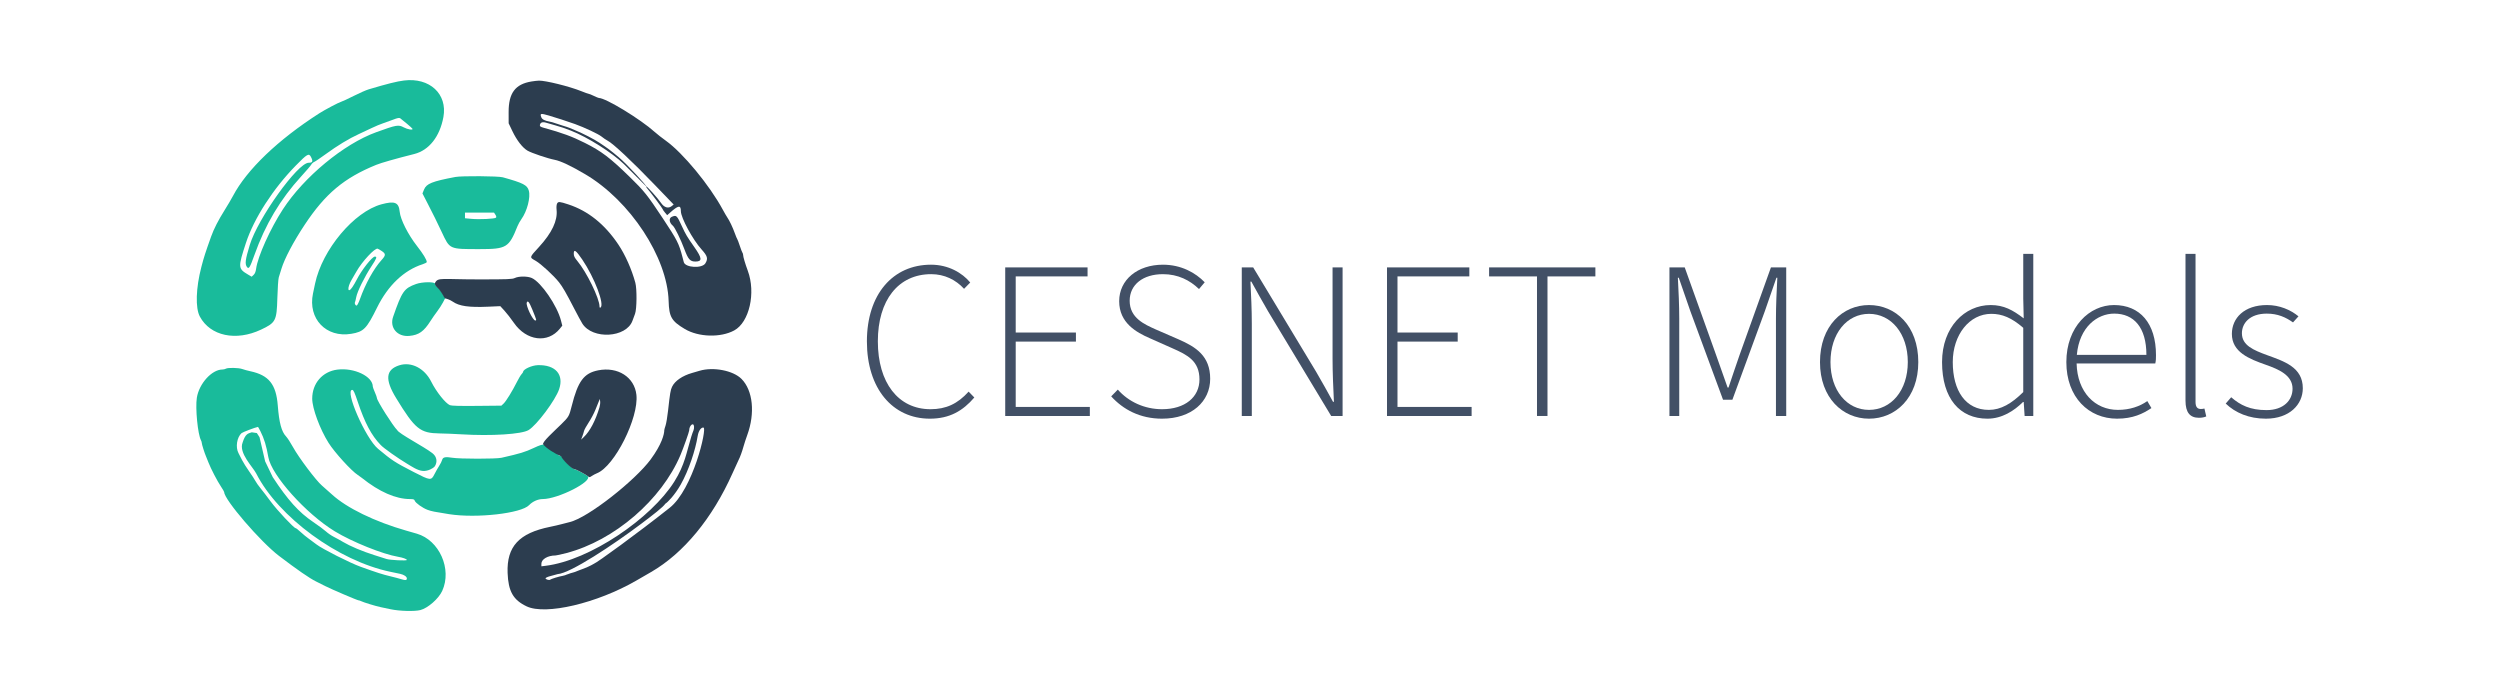 <?xml version="1.0" encoding="UTF-8" standalone="no"?>
<svg
   viewBox="0 0 1050 290.57"
   version="1.1"
   id="svg834"
   sodipodi:docname="cesnet_models_horizontal.svg"
   inkscape:version="1.1.2 (b8e25be8, 2022-02-05)"
   inkscape:export-filename="/Users/karel/bitmap.png"
   inkscape:export-xdpi="300"
   inkscape:export-ydpi="300"
   width="1050"
   height="290.57"
   xmlns:inkscape="http://www.inkscape.org/namespaces/inkscape"
   xmlns:sodipodi="http://sodipodi.sourceforge.net/DTD/sodipodi-0.dtd"
   xmlns="http://www.w3.org/2000/svg"
   xmlns:svg="http://www.w3.org/2000/svg">
  <defs
     id="defs838">
    <rect
       x="385.355"
       y="107.966"
       width="524.879"
       height="76.406"
       id="rect4609" />
  </defs>
  <sodipodi:namedview
     id="namedview836"
     pagecolor="#ffffff"
     bordercolor="#666666"
     borderopacity="1.0"
     inkscape:pageshadow="2"
     inkscape:pageopacity="0.0"
     inkscape:pagecheckerboard="0"
     showgrid="false"
     inkscape:snap-bbox="true"
     inkscape:zoom="1.1544136"
     inkscape:cx="629.32384"
     inkscape:cy="108.28008"
     inkscape:window-width="1920"
     inkscape:window-height="954"
     inkscape:window-x="0"
     inkscape:window-y="25"
     inkscape:window-maximized="0"
     inkscape:current-layer="g832"
     height="290.57px" />
  <g
     fill-rule="evenodd"
     id="g832"
     style="display:inline"
     inkscape:export-filename="/Users/karel/Downloads/logo.png"
     inkscape:export-xdpi="600"
     inkscape:export-ydpi="600"
     inkscape:label="logo">
    <path
       d="m 169.66,33.816 c -3.043,0.384 -6.801,1.324 -14.821,3.708 -1.055,0.314 -3.88,1.557 -6.278,2.764 -2.397,1.207 -4.751,2.303 -5.231,2.436 -1.073,0.297 -6.872,3.357 -9.241,4.875 -17.337,11.113 -30.412,23.635 -36.25,34.719 -0.662,1.256 -2.233,3.924 -3.492,5.929 -2.671,4.252 -4.516,7.861 -5.675,11.099 -2.425,6.777 -3.017,8.623 -4.1,12.773 -2.31,8.856 -2.567,17.231 -0.638,20.831 4.375,8.169 15.161,10.472 25.704,5.491 6.186,-2.923 6.584,-3.691 6.849,-13.245 0.114,-4.124 0.385,-8.047 0.602,-8.718 0.217,-0.672 0.721,-2.293 1.119,-3.604 1.299,-4.27 5.033,-11.343 9.737,-18.443 8.672,-13.089 16.53,-19.675 30.062,-25.195 2.1,-0.857 7.943,-2.522 15.987,-4.556 6.21,-1.57 10.733,-7.309 12.238,-15.525 1.774,-9.687 -5.799,-16.697 -16.572,-15.339 m 1.217,18.118 c 1.249,1.04 2.323,2.021 2.387,2.18 0.252,0.627 -2.09,0.239 -3.673,-0.608 -2.262,-1.212 -3.023,-1.079 -11.614,2.036 -13.576,4.923 -30.291,18.738 -39.169,32.374 -5.305,8.147 -10.564,19.825 -11.243,24.966 -0.162,1.228 -0.499,2.055 -1.05,2.572 l -0.812,0.763 -1.5,-0.885 c -4.255,-2.508 -4.288,-3.004 -0.903,-13.327 3.373,-10.283 11.421,-22.758 20.979,-32.519 4.763,-4.864 5.453,-5.257 6.314,-3.592 0.964,1.866 0.737,2.458 -0.945,2.458 -4.614,0 -21.355,23.37 -24.755,34.556 -1.876,6.174 -2.103,7.967 -1.165,9.231 0.768,1.037 1.234,0.284 3.141,-5.077 4.533,-12.744 10.886,-23.42 19.614,-32.956 2.106,-2.301 4.022,-4.545 4.257,-4.986 0.235,-0.441 0.771,-0.933 1.191,-1.095 0.419,-0.161 2.608,-1.642 4.863,-3.29 4.876,-3.565 9.791,-6.545 13.86,-8.403 1.874,-0.859 3.74,-1.735 5.598,-2.628 1.449,-0.701 3.489,-1.552 4.534,-1.892 1.045,-0.34 2.998,-1.046 4.34,-1.567 1.828,-0.711 2.572,-0.855 2.961,-0.575 0.286,0.205 1.542,1.224 2.79,2.264 m 20.405,22.383 c -9.813,1.86 -12.175,2.805 -13.183,5.274 l -0.673,1.648 2.116,4.106 c 2.527,4.903 4.016,7.918 5.981,12.11 3.434,7.323 3.085,7.166 15.888,7.166 11.327,0 12.319,-0.602 15.954,-9.687 0.323,-0.808 1.044,-2.099 1.601,-2.868 2.404,-3.319 3.932,-9.18 3.131,-12.011 -0.662,-2.34 -2.362,-3.21 -10.937,-5.598 -1.909,-0.531 -17.244,-0.639 -19.878,-0.14 m -31.038,11.474 c -11.547,3.108 -24.893,19.029 -27.915,33.302 -0.325,1.535 -0.722,3.418 -0.882,4.185 -2.209,10.567 5.514,18.682 16.096,16.913 5.216,-0.872 6.413,-2.092 10.832,-11.042 4.593,-9.299 11.305,-15.672 19.15,-18.181 0.949,-0.304 1.722,-0.718 1.718,-0.921 -0.02,-0.962 -1.556,-3.478 -4.121,-6.753 -3.735,-4.768 -6.941,-11.118 -7.253,-14.366 -0.38,-3.952 -2.048,-4.639 -7.625,-3.137 m 47.821,4.375 c 0.407,0.622 0.472,1 0.216,1.257 -0.492,0.492 -6.98,0.798 -10.31,0.486 l -2.679,-0.251 v -2.382 h 12.19 l 0.583,0.89 m -47.733,15.259 c 1.765,1.191 1.747,1.763 -0.117,3.824 -3.246,3.586 -6.794,10.014 -9.045,16.383 -0.525,1.487 -1.154,2.703 -1.396,2.703 -0.494,0 -0.962,-0.954 -0.687,-1.4 0.099,-0.159 0.337,-1.126 0.529,-2.148 0.446,-2.372 3.49,-8.54 6.41,-12.987 2.21,-3.366 2.445,-4.041 1.407,-4.041 -1.121,0 -5.571,5.661 -7.605,9.675 -0.496,0.979 -1.31,2.38 -1.808,3.114 -2.059,3.035 -2.341,0.352 -0.323,-3.071 0.674,-1.142 1.339,-2.288 1.996,-3.44 2.371,-4.21 7.787,-10.027 8.932,-9.594 0.315,0.119 1.083,0.56 1.707,0.982 m 14.423,13.847 c -5.058,1.819 -5.916,3.045 -9.65,13.779 -1.58,4.543 1.782,8.502 6.811,8.02 4.044,-0.388 6.091,-1.846 8.978,-6.392 0.861,-1.333 1.77,-2.635 2.725,-3.903 0.805,-1.055 1.892,-2.737 2.415,-3.739 l 0.951,-1.821 -1.111,-1.943 c -0.612,-1.068 -1.568,-2.279 -2.124,-2.691 -0.557,-0.411 -1.012,-1.032 -1.012,-1.38 0,-0.929 -5.337,-0.882 -7.983,0.07 m -7.068,34.144 c -5.703,1.841 -6.099,5.931 -1.329,13.746 7.966,13.052 10.066,14.758 18.298,14.866 2.109,0.027 6.19,0.194 9.067,0.371 12.673,0.777 25.399,-0.026 28.282,-1.784 3.471,-2.117 11.257,-12.532 12.826,-17.157 2.097,-6.184 -1.541,-10.306 -8.922,-10.107 -2.569,0.069 -6.205,1.739 -6.205,2.85 0,0.137 -0.303,0.574 -0.672,0.971 -0.37,0.397 -1.251,1.878 -1.958,3.292 -1.901,3.802 -4.509,8.03 -5.564,9.022 l -0.929,0.871 -10.325,0.103 c -7.2,0.071 -10.619,-0.019 -11.293,-0.299 -1.87,-0.774 -5.729,-5.626 -7.847,-9.866 -2.816,-5.638 -8.404,-8.501 -13.429,-6.879 m -72.831,1.423 c -0.288,0.186 -0.95,0.34 -1.472,0.343 -4.443,0.025 -9.78,5.931 -10.718,11.862 -0.685,4.33 0.397,15.417 1.744,17.868 0.183,0.333 0.333,0.843 0.333,1.132 0,0.54 1.195,4.334 1.759,5.586 0.173,0.384 0.631,1.524 1.018,2.534 1.003,2.615 3.767,7.937 5.318,10.238 0.726,1.078 1.321,2.108 1.321,2.288 0,3.136 15.23,20.851 23.016,26.771 7.694,5.85 12.802,9.379 15.519,10.721 0.959,0.473 2.685,1.341 3.836,1.928 2.674,1.364 13.576,6.026 14.092,6.026 0.214,0 0.663,0.144 0.996,0.32 0.918,0.486 6.196,2.104 8.226,2.523 0.987,0.204 2.894,0.606 4.236,0.894 3.681,0.788 10.087,0.962 12.479,0.337 3.175,-0.829 7.673,-4.775 9.171,-8.047 4.188,-9.149 -1.203,-21.297 -10.665,-24.033 -1.055,-0.305 -3.095,-0.891 -4.533,-1.303 -13.128,-3.755 -24.914,-9.496 -31.077,-15.137 -1.398,-1.276 -2.815,-2.533 -4.249,-3.769 -2.481,-2.116 -9.707,-11.723 -12.147,-16.148 -1.03,-1.869 -2.339,-3.884 -2.908,-4.478 -1.917,-2.003 -2.924,-5.754 -3.488,-13.001 -0.693,-8.909 -3.751,-12.728 -11.519,-14.388 -1.151,-0.246 -2.684,-0.665 -3.407,-0.932 -1.5,-0.552 -6.096,-0.643 -6.881,-0.135 m 46.856,0.377 c -6.279,0.79 -10.587,5.755 -10.587,12.2 0,4.063 3.224,12.783 6.863,18.564 2.53,4.019 9.63,11.821 12.284,13.497 0.455,0.288 1.237,0.851 1.738,1.251 7.276,5.818 14.222,8.862 20.222,8.862 1.42,0 1.78,0.126 1.956,0.681 0.299,0.94 3.308,3.084 5.403,3.85 1.641,0.6 2.864,0.845 9.075,1.817 11.508,1.801 30.273,-0.329 33.567,-3.811 1.432,-1.514 3.718,-2.537 5.668,-2.537 6.46,0 21.151,-7.461 18.94,-9.618 -0.636,-0.62 -5.076,-2.936 -5.629,-2.936 -0.572,0 -4.701,-4.12 -4.967,-4.955 -0.133,-0.361 -0.469,-0.608 -0.854,-0.625 -0.362,0 -0.783,-0.213 -0.936,-0.474 -0.44,-0.747 -5.067,-3.986 -6.038,-4.226 -0.628,-0.155 -1.813,0.225 -4.184,1.343 -3.724,1.755 -5.671,2.349 -13.597,4.143 -2.328,0.528 -17.613,0.515 -20.754,-0.017 -2.813,-0.476 -3.888,-0.241 -4.178,0.915 -0.126,0.504 -0.686,1.626 -1.244,2.493 -0.558,0.867 -1.448,2.44 -1.979,3.495 -1.385,2.756 -1.688,2.725 -8.7,-0.886 -7.978,-4.108 -9.087,-4.83 -15.013,-9.777 -5.249,-4.381 -14.143,-24.734 -10.808,-24.734 0.486,0 0.982,1.084 2.313,5.057 2.963,8.841 5.743,14.075 9.586,18.047 1.086,1.261 7.456,5.738 11.087,7.891 1.895,1.124 4.379,2.882 6.651,3.043 2.355,0.166 4.472,-1.294 4.86,-1.749 0.743,-0.87 1.866,-3.574 -0.909,-5.747 -3.393,-2.657 -14.132,-8.199 -14.719,-9.654 -1.669,-1.548 -8.504,-12.336 -8.504,-13.423 0,-0.264 -0.392,-1.368 -0.872,-2.452 -0.479,-1.084 -0.872,-2.156 -0.872,-2.382 0,-4.29 -7.795,-8.036 -14.87,-7.146 m -32.352,25.84 c 1.6,3.156 2.509,6.128 3.341,10.92 1.325,7.625 15.774,23.748 27.936,31.171 7.249,4.425 20.165,9.618 26.582,10.688 1.963,0.328 3.662,0.946 3.662,1.332 0,0.413 -7.092,0.068 -8.544,-0.415 -0.576,-0.191 -2.93,-0.939 -5.232,-1.662 -4.804,-1.509 -10.13,-3.755 -13.009,-5.487 -1.26,-0.75 -2.543,-1.46 -3.848,-2.128 -1.025,-0.513 -2.516,-1.532 -3.313,-2.264 -0.798,-0.733 -3.256,-2.551 -5.462,-4.04 -5.961,-4.026 -10.618,-9.198 -16.913,-18.786 l -3.195,-6.627 -2.361,-10.157 -1.124,-1.736 -2.131,-0.324 c -1.641,0.515 -2.697,0.647 -3.854,4.316 -1.748,4.385 4.354,10.286 5.725,12.99 9.254,18.262 34.502,36.759 56.361,41.29 1.397,0.29 3.235,0.676 4.083,0.858 1.615,0.346 2.817,1.17 2.817,1.932 0,0.767 -0.59,0.866 -2.154,0.36 -0.83,-0.267 -2.999,-0.843 -4.821,-1.279 -3.266,-0.781 -5.514,-1.501 -12.38,-3.964 -4.488,-1.609 -16.193,-7.528 -18.589,-9.399 -1.106,-0.86 -2.231,-1.696 -3.374,-2.506 -0.839,-0.583 -2.314,-1.8 -3.28,-2.702 -0.965,-0.903 -1.92,-1.642 -2.123,-1.642 -0.717,0 -7.793,-7.549 -10.421,-11.119 -1.467,-1.992 -3.39,-4.503 -4.274,-5.58 -0.884,-1.077 -1.876,-2.483 -2.205,-3.124 -0.329,-0.64 -1.503,-2.445 -2.61,-4.01 -1.107,-1.565 -2.452,-3.708 -2.989,-4.763 -0.537,-1.055 -1.218,-2.386 -1.514,-2.957 -1.285,-2.477 -0.642,-6.588 1.306,-8.351 0.45,-0.407 5.593,-2.361 6.911,-2.625 0.045,-0.009 0.493,0.796 0.996,1.789"
       fill="#19BB9B"
       id="path824"
       style="display:inline"
       sodipodi:nodetypes="cccccccccccccccccccccccccccccccscccssccccsccccccccscsccccscsccccccccscccccccscccscccccccccccccccsccccccccscscccccccccsssccssccsccccccccccccscccscccscsscscsccccccccscccsccsssscscscccccscccccccccccccccsccccccscscssccsc"
       inkscape:export-filename="/Users/karel/Downloads/path826.png"
       inkscape:export-xdpi="300"
       inkscape:export-ydpi="300" />
    <path
       d="m 223.21,34.224 c -6.824,1.131 -9.601,4.855 -9.586,12.855 l 0.009,4.708 1.584,3.313 c 1.842,3.854 4.242,6.948 6.345,8.18 1.688,0.99 8.55,3.302 11.392,3.839 2.511,0.475 6.968,2.585 12.968,6.141 18.791,11.137 34.37,34.864 34.902,53.157 0.195,6.695 1.204,8.439 6.813,11.774 5.768,3.43 15.006,3.694 20.733,0.592 6.34,-3.434 9.147,-15.754 5.708,-25.055 -1.099,-2.974 -1.961,-5.89 -1.961,-6.636 0,-0.324 -0.124,-0.737 -0.276,-0.919 -0.151,-0.183 -0.661,-1.509 -1.133,-2.947 -0.472,-1.439 -0.947,-2.694 -1.055,-2.79 -0.108,-0.096 -0.565,-1.195 -1.016,-2.441 -0.923,-2.551 -2.239,-5.323 -3.144,-6.626 -0.334,-0.48 -1.2,-1.971 -1.926,-3.313 C 298.012,77.775 286.82,64.22 279.67,59.111 c -1.61,-1.151 -3.718,-2.805 -4.683,-3.675 -5.962,-5.377 -20.581,-14.285 -23.443,-14.285 -0.179,0 -1.139,-0.392 -2.133,-0.872 -0.994,-0.48 -1.967,-0.872 -2.163,-0.872 -0.195,0 -1.648,-0.521 -3.227,-1.158 -4.872,-1.964 -15.003,-4.472 -17.701,-4.381 -0.667,0.023 -2.067,0.182 -3.11,0.356 m 7.302,14.303 c 2.543,0.732 8.161,2.56 10.986,3.575 3.934,1.414 9.811,4.178 11.098,5.219 0.801,0.649 1.941,1.426 2.533,1.726 2.306,1.17 10.191,8.552 19.855,18.59 l 7.955,8.261 -0.794,0.643 c -1.452,1.175 -3.192,0.65 -4.56,-1.374 -1.279,-1.895 -5.973,-7.115 -6.197,-6.891 -0.106,0.106 0.126,0.545 0.516,0.976 1.251,1.383 6.385,8.257 6.385,8.549 0,0.154 0.432,0.798 0.959,1.43 l 0.959,1.148 1.046,-0.932 c 3.683,-3.281 4.707,-3.441 4.71,-0.738 0.002,2.75 5.004,11.986 8.701,16.069 2.491,2.751 2.789,3.844 1.585,5.821 -1.366,2.244 -8.434,1.851 -9.062,-0.504 -0.112,-0.422 -0.346,-1.316 -0.52,-1.987 -1.512,-5.847 -2.21,-7.229 -8.278,-16.39 -6.531,-9.861 -7.806,-11.455 -13.946,-17.437 -8.299,-8.086 -11.859,-10.785 -18.822,-14.27 -5.434,-2.719 -9.424,-4.184 -17.302,-6.355 -1.326,-0.365 -1.649,-0.597 -1.569,-1.129 0.165,-1.097 1.082,-1.448 2.598,-0.995 0.736,0.22 2.516,0.733 3.954,1.14 2.454,0.694 3.951,1.2 6.452,2.184 7.086,2.787 17.286,9.222 22.259,14.039 1.117,1.082 6.458,6.439 9.376,9.385 0.483,-0.033 -8.123,-9.418 -11.576,-12.292 -3.621,-3.012 -4.28,-3.507 -8.053,-6.037 -2.171,-1.456 -7.168,-4.028 -10.088,-5.192 -1.055,-0.421 -2.154,-0.884 -2.441,-1.03 -0.288,-0.145 -1.7,-0.614 -3.139,-1.04 -1.438,-0.427 -2.929,-0.913 -3.313,-1.08 -0.383,-0.167 -1.247,-0.402 -1.918,-0.521 -2.074,-0.368 -3.184,-0.943 -3.519,-1.826 -0.632,-1.662 -0.311,-1.737 3.17,-0.735 m 3.469,36.948 c -0.258,0.482 -0.341,1.502 -0.219,2.688 0.464,4.496 -1.953,9.616 -7.312,15.486 -4.25,4.655 -4.173,4.334 -1.43,5.919 2.228,1.287 7.543,6.184 9.771,9.002 1.485,1.877 2.969,4.448 6.36,11.02 1.396,2.704 2.934,5.545 3.419,6.313 4.296,6.804 18.464,6.001 21.061,-1.194 0.261,-0.725 0.743,-2.024 1.071,-2.887 0.762,-2.009 0.845,-10.436 0.129,-13.077 -1.53,-5.64 -4.231,-11.715 -7.134,-16.042 -5.725,-8.534 -12.678,-14.114 -20.989,-16.846 -3.702,-1.216 -4.256,-1.261 -4.727,-0.382 m 48.224,5.559 c -1.394,0.56 -1.195,2.462 0.395,3.782 0.81,0.672 3.31,5.762 4.815,9.805 1.613,4.329 2.416,5.231 4.656,5.231 2.942,0 2.84,-1.371 -0.446,-6.041 -3.022,-4.295 -3.669,-5.376 -5.15,-8.606 -2.193,-4.78 -2.356,-4.94 -4.27,-4.171 m -37.684,17.947 c 5.181,7.637 9.509,19.054 7.657,20.198 -0.241,0.15 -0.393,-0.026 -0.393,-0.455 0,-3.352 -5.396,-14.429 -9.305,-19.102 -1.174,-1.403 -1.506,-2.081 -1.506,-3.077 0,-2.065 0.924,-1.43 3.547,2.436 m -28.307,7.787 c -1.077,0.513 -2.865,0.582 -15.182,0.582 -15.466,0 -17.092,-0.932 -18.302,1.409 -0.484,0.936 1.171,2.204 1.607,2.708 0.275,0.318 1.051,1.365 1.575,2.276 0.525,0.911 0.82,1.615 1.103,1.615 0.283,0 1.972,0.517 3.157,1.347 2.699,1.89 6.818,2.472 14.928,2.11 l 5.012,-0.224 1.744,1.894 c 0.959,1.042 2.751,3.349 3.982,5.127 5.257,7.591 14.235,8.726 19.294,2.439 l 1.021,-1.27 -0.551,-2.152 c -1.607,-6.273 -8.323,-16.073 -12.232,-17.848 -1.793,-0.815 -5.46,-0.821 -7.155,-0.013 m 7.382,13.32 c 1.8,4.415 1.829,4.524 1.21,4.524 -1.052,0 -4.043,-6.3 -3.573,-7.526 0.406,-1.058 1.033,-0.262 2.363,3.002 m 27.612,25.463 c -5.985,1.184 -8.483,4.556 -11.095,14.981 -1.071,4.273 -1.228,4.548 -4.349,7.614 -3.103,3.049 -8.107,7.493 -7.661,8.475 1.291,1.662 4.968,3.967 7.568,5.032 0.34,1.169 4.349,5.343 5.561,5.372 0.56,0.013 4.973,2.35 5.74,3.039 0.533,0.479 0.69,0.465 1.57,-0.141 0.537,-0.371 1.527,-0.893 2.198,-1.161 7.381,-2.947 17.595,-23.287 16.542,-32.939 -0.81,-7.424 -7.822,-11.906 -16.073,-10.273 m 42.6,0.183 c -0.959,0.285 -2.371,0.697 -3.139,0.916 -4.073,1.161 -7.218,3.326 -8.4,5.782 -0.659,1.369 -0.87,2.619 -1.703,10.119 -0.283,2.55 -0.755,5.341 -1.047,6.203 -0.293,0.862 -0.532,1.717 -0.532,1.901 0,1.694 -1.01,5.928 -5.751,12.359 -6.382,8.659 -26.199,24.434 -34.005,26.279 -0.863,0.204 -2.433,0.606 -3.488,0.894 -1.055,0.287 -3.173,0.776 -4.708,1.087 -13.071,2.646 -18.26,8.272 -17.851,19.354 0.287,7.751 2.35,11.373 8.01,14.059 7.963,3.78 29.529,-1.294 46.031,-10.829 l 6.253,-3.615 c 13.639,-7.892 25.689,-22.507 34.138,-41.402 1.173,-2.623 2.335,-5.162 2.582,-5.641 0.664,-1.292 1.43,-3.397 2.092,-5.754 0.323,-1.151 1.018,-3.27 1.545,-4.708 3.365,-9.2 2.396,-18.726 -2.396,-23.569 -3.503,-3.54 -11.823,-5.161 -17.631,-3.435 m -42.028,15.31 c -1.66,5.617 -4.026,10.109 -6.62,12.565 l -1.104,1.047 0.522,-1.395 c 0.287,-0.768 0.608,-1.788 0.713,-2.267 0.105,-0.48 0.979,-2.072 1.943,-3.538 0.964,-1.466 2.215,-3.82 2.779,-5.231 0.482,-1.207 0.971,-2.41 1.467,-3.611 l 0.44,-1.046 0.137,1.035 c 0.076,0.57 -0.049,1.668 -0.277,2.441 m 39.703,8.028 c 0.063,0.544 -0.04,1.317 -0.231,1.717 -0.19,0.4 -0.611,1.591 -0.936,2.646 -1.979,6.435 -2.617,11.697 -7.118,18.856 -9.672,15.385 -35.4,33.026 -53.993,35.343 l -1.831,0.228 v -1.074 c 0,-1.91 2.688,-3.484 5.95,-3.484 0.376,0 2.448,-0.462 4.603,-1.026 20.085,-5.261 39.884,-22.29 47.867,-41.171 1.214,-2.869 3.655,-9.755 3.655,-10.307 0,-2.083 1.812,-3.622 2.034,-1.728 m -42.028,57.701 c -1.398,0.853 -3.617,1.843 -5.865,2.618 -0.959,0.331 -1.999,0.733 -2.311,0.895 -0.312,0.162 -1.172,0.281 -1.835,0.532 -0.697,0.263 -0.317,0.159 -1.439,0.516 -0.492,0.195 -0.839,0.387 -1.653,0.52 -1.517,0.246 -5.014,1.32 -5.331,1.636 -0.32,0.32 -1.904,-0.145 -1.904,-0.56 0,-0.223 0.746,-0.611 1.657,-0.861 0.911,-0.25 2.441,-0.669 3.4,-0.93 5.407,-0.366 23.417,-12.324 35.159,-21.168 4.921,-3.707 9.202,-7.006 10.095,-8.409 0.917,-0.497 3.971,-3.629 6.44,-7.983 3.476,-6.132 6.238,-14.741 7.123,-20.309 0.44,-2.767 1.711,-3.877 2.503,-3.673 1.497,0.385 -4.442,25.917 -14.224,33.676 -13.541,10.741 -30.654,23.156 -31.816,23.5"
       fill="#2C3D4F"
       id="path826"
       sodipodi:nodetypes="cccccccccscsccscccccssscccccccccccscsccccscccccccscccsccccccccccccccccccccccccccscccccscsccscccscccccccccccsccccccccccccccccccscscccccccccccccccccscccccccccccssccscccsscccsscscssssc"
       style="display:inline"
       inkscape:export-filename="/Users/karel/Downloads/path826.png"
       inkscape:export-xdpi="300"
       inkscape:export-ydpi="300" />
    <g
       inkscape:groupmode="layer"
       id="layer1"
       inkscape:label="text" fill="#425066">
      <path
         d="m 390.538,175.845 c 8.334,0 13.89,-3.314 18.68,-8.901 l -2.395,-2.462 c -4.598,5.113 -9.484,7.386 -15.998,7.386 -13.603,0 -22.129,-11.174 -22.129,-28.503 0,-17.329 8.622,-28.219 22.416,-28.219 5.556,0 10.346,2.367 13.795,6.155 l 2.587,-2.651 c -3.353,-4.072 -9.196,-7.481 -16.477,-7.481 -15.998,0 -26.919,12.405 -26.919,32.196 0,19.886 10.825,32.48 26.44,32.48 z"
         id="path914" />
      <path
         d="m 422.194,174.709 h 35.54 v -3.788 h -31.134 v -27.461 h 25.29 v -3.788 h -25.29 v -23.579 h 30.176 v -3.788 h -34.582 z"
         id="path916" />
      <path
         d="m 488.066,175.845 c 12.454,0 20.213,-7.197 20.213,-16.761 0,-9.564 -5.939,-13.352 -13.316,-16.571 l -9.58,-4.166 c -4.598,-2.083 -10.921,-4.735 -10.921,-12.026 0,-6.818 5.652,-11.174 13.986,-11.174 6.323,0 11.304,2.557 15.136,6.25 l 2.395,-2.841 c -3.832,-3.977 -9.867,-7.386 -17.531,-7.386 -10.729,0 -18.393,6.344 -18.393,15.34 0,9.091 7.185,13.068 12.837,15.53 l 9.58,4.261 c 6.227,2.746 11.304,5.303 11.304,13.068 0,7.386 -6.035,12.499 -15.711,12.499 -7.376,0 -14.082,-3.125 -18.584,-8.238 l -2.778,2.841 c 4.981,5.492 12.07,9.375 21.363,9.375 z"
         id="path918" />
      <path
         d="m 521.545,174.709 h 4.215 v -38.729 c 0,-6.06 -0.287,-11.742 -0.575,-17.708 h 0.383 c 2.203,4.072 4.694,8.428 7.089,12.594 l 26.44,43.843 h 4.79 v -62.403 h -4.215 v 38.256 c 0,6.06 0.287,12.026 0.575,18.181 h -0.383 c -2.203,-4.072 -4.694,-8.428 -7.089,-12.594 l -26.44,-43.843 h -4.79 z"
         id="path920" />
      <path
         d="m 582.54,174.709 h 35.54 v -3.788 h -31.134 v -27.461 h 25.29 v -3.788 h -25.29 v -23.579 h 30.176 v -3.788 H 582.54 Z"
         id="path922" />
      <path
         d="m 645.539,174.709 h 4.407 v -58.615 h 20.117 v -3.788 h -44.641 v 3.788 h 20.117 z"
         id="path924" />
      <path
         d="m 701.163,174.709 h 4.119 v -41.002 c 0,-5.113 -0.287,-11.837 -0.575,-17.045 h 0.383 l 4.886,14.109 13.699,37.12 h 3.928 l 13.603,-37.12 4.886,-14.109 h 0.383 c -0.287,5.208 -0.575,11.931 -0.575,17.045 v 41.002 h 4.311 v -62.403 h -6.418 l -13.124,36.646 c -1.629,4.545 -3.065,9.091 -4.694,13.825 h -0.383 c -1.629,-4.735 -3.257,-9.28 -4.886,-13.825 l -13.124,-36.646 h -6.418 z"
         id="path926" />
      <path
         d="m 784.992,175.845 c 11.112,0 20.692,-8.712 20.692,-23.768 0,-15.246 -9.58,-23.957 -20.692,-23.957 -11.017,0 -20.596,8.712 -20.596,23.957 0,15.056 9.58,23.768 20.596,23.768 z m 0,-3.693 c -9.292,0 -16.19,-8.144 -16.19,-20.075 0,-12.026 6.897,-20.264 16.19,-20.264 9.292,0 16.285,8.238 16.285,20.264 0,11.931 -6.993,20.075 -16.285,20.075 z"
         id="path928" />
      <path
         d="m 834.726,175.845 c 6.131,0 11.208,-3.314 14.944,-7.007 h 0.287 l 0.383,5.871 h 3.64 v -68.084 h -4.215 v 18.749 l 0.192,8.333 c -4.598,-3.504 -8.334,-5.587 -13.89,-5.587 -10.921,0 -20.405,9.28 -20.405,23.957 0,15.34 7.472,23.768 19.063,23.768 z m 0.575,-3.693 c -9.771,0 -15.136,-8.049 -15.136,-20.075 0,-11.458 6.993,-20.264 16.19,-20.264 4.502,0 8.526,1.61 13.411,5.871 v 26.988 c -4.886,4.829 -9.388,7.481 -14.465,7.481 z"
         id="path930" />
      <path
         d="m 887.981,131.718 c 8.238,0 13.507,5.776 13.507,17.329 h -29.218 c 1.054,-11.742 8.622,-17.329 15.711,-17.329 z m 1.15,44.127 c 6.706,0 10.921,-2.083 14.465,-4.451 l -1.724,-2.935 c -3.257,2.273 -7.376,3.693 -12.358,3.693 -9.58,0 -17.052,-7.386 -17.339,-19.507 h 33.05 c 0.287,-1.231 0.287,-2.367 0.287,-3.504 0,-13.352 -6.706,-21.022 -17.627,-21.022 -10.25,0 -20.021,9.091 -20.021,23.957 0,14.867 9.484,23.768 21.267,23.768 z"
         id="path932" />
      <path
         d="m 923.562,175.466 c 1.245,0 2.203,-0.189 3.065,-0.568 l -0.766,-3.314 c -0.766,0.189 -1.15,0.189 -1.533,0.189 -1.341,0 -2.203,-0.758 -2.203,-2.935 v -62.213 h -4.215 v 61.645 c 0,5.019 1.916,7.197 5.652,7.197 z"
         id="path934" />
      <path
         d="m 951.661,175.845 c 9.963,0 15.519,-5.966 15.519,-12.784 0,-8.806 -7.76,-11.268 -15.04,-13.92 -5.652,-2.083 -10.538,-4.072 -10.538,-9.185 0,-4.166 3.257,-8.238 10.442,-8.238 4.598,0 7.951,1.515 11.017,3.693 l 2.299,-2.557 c -3.353,-2.746 -7.951,-4.735 -13.22,-4.735 -9.58,0 -14.753,5.492 -14.753,12.121 0,7.67 7.281,10.511 14.274,12.973 5.365,1.894 11.208,4.356 11.208,10.037 0,4.829 -3.736,8.996 -10.921,8.996 -6.897,0 -11.017,-2.083 -14.848,-5.398 l -2.299,2.651 c 4.023,3.882 9.771,6.344 16.86,6.344 z"
         id="path936" />
    </g>
  </g>
</svg>
